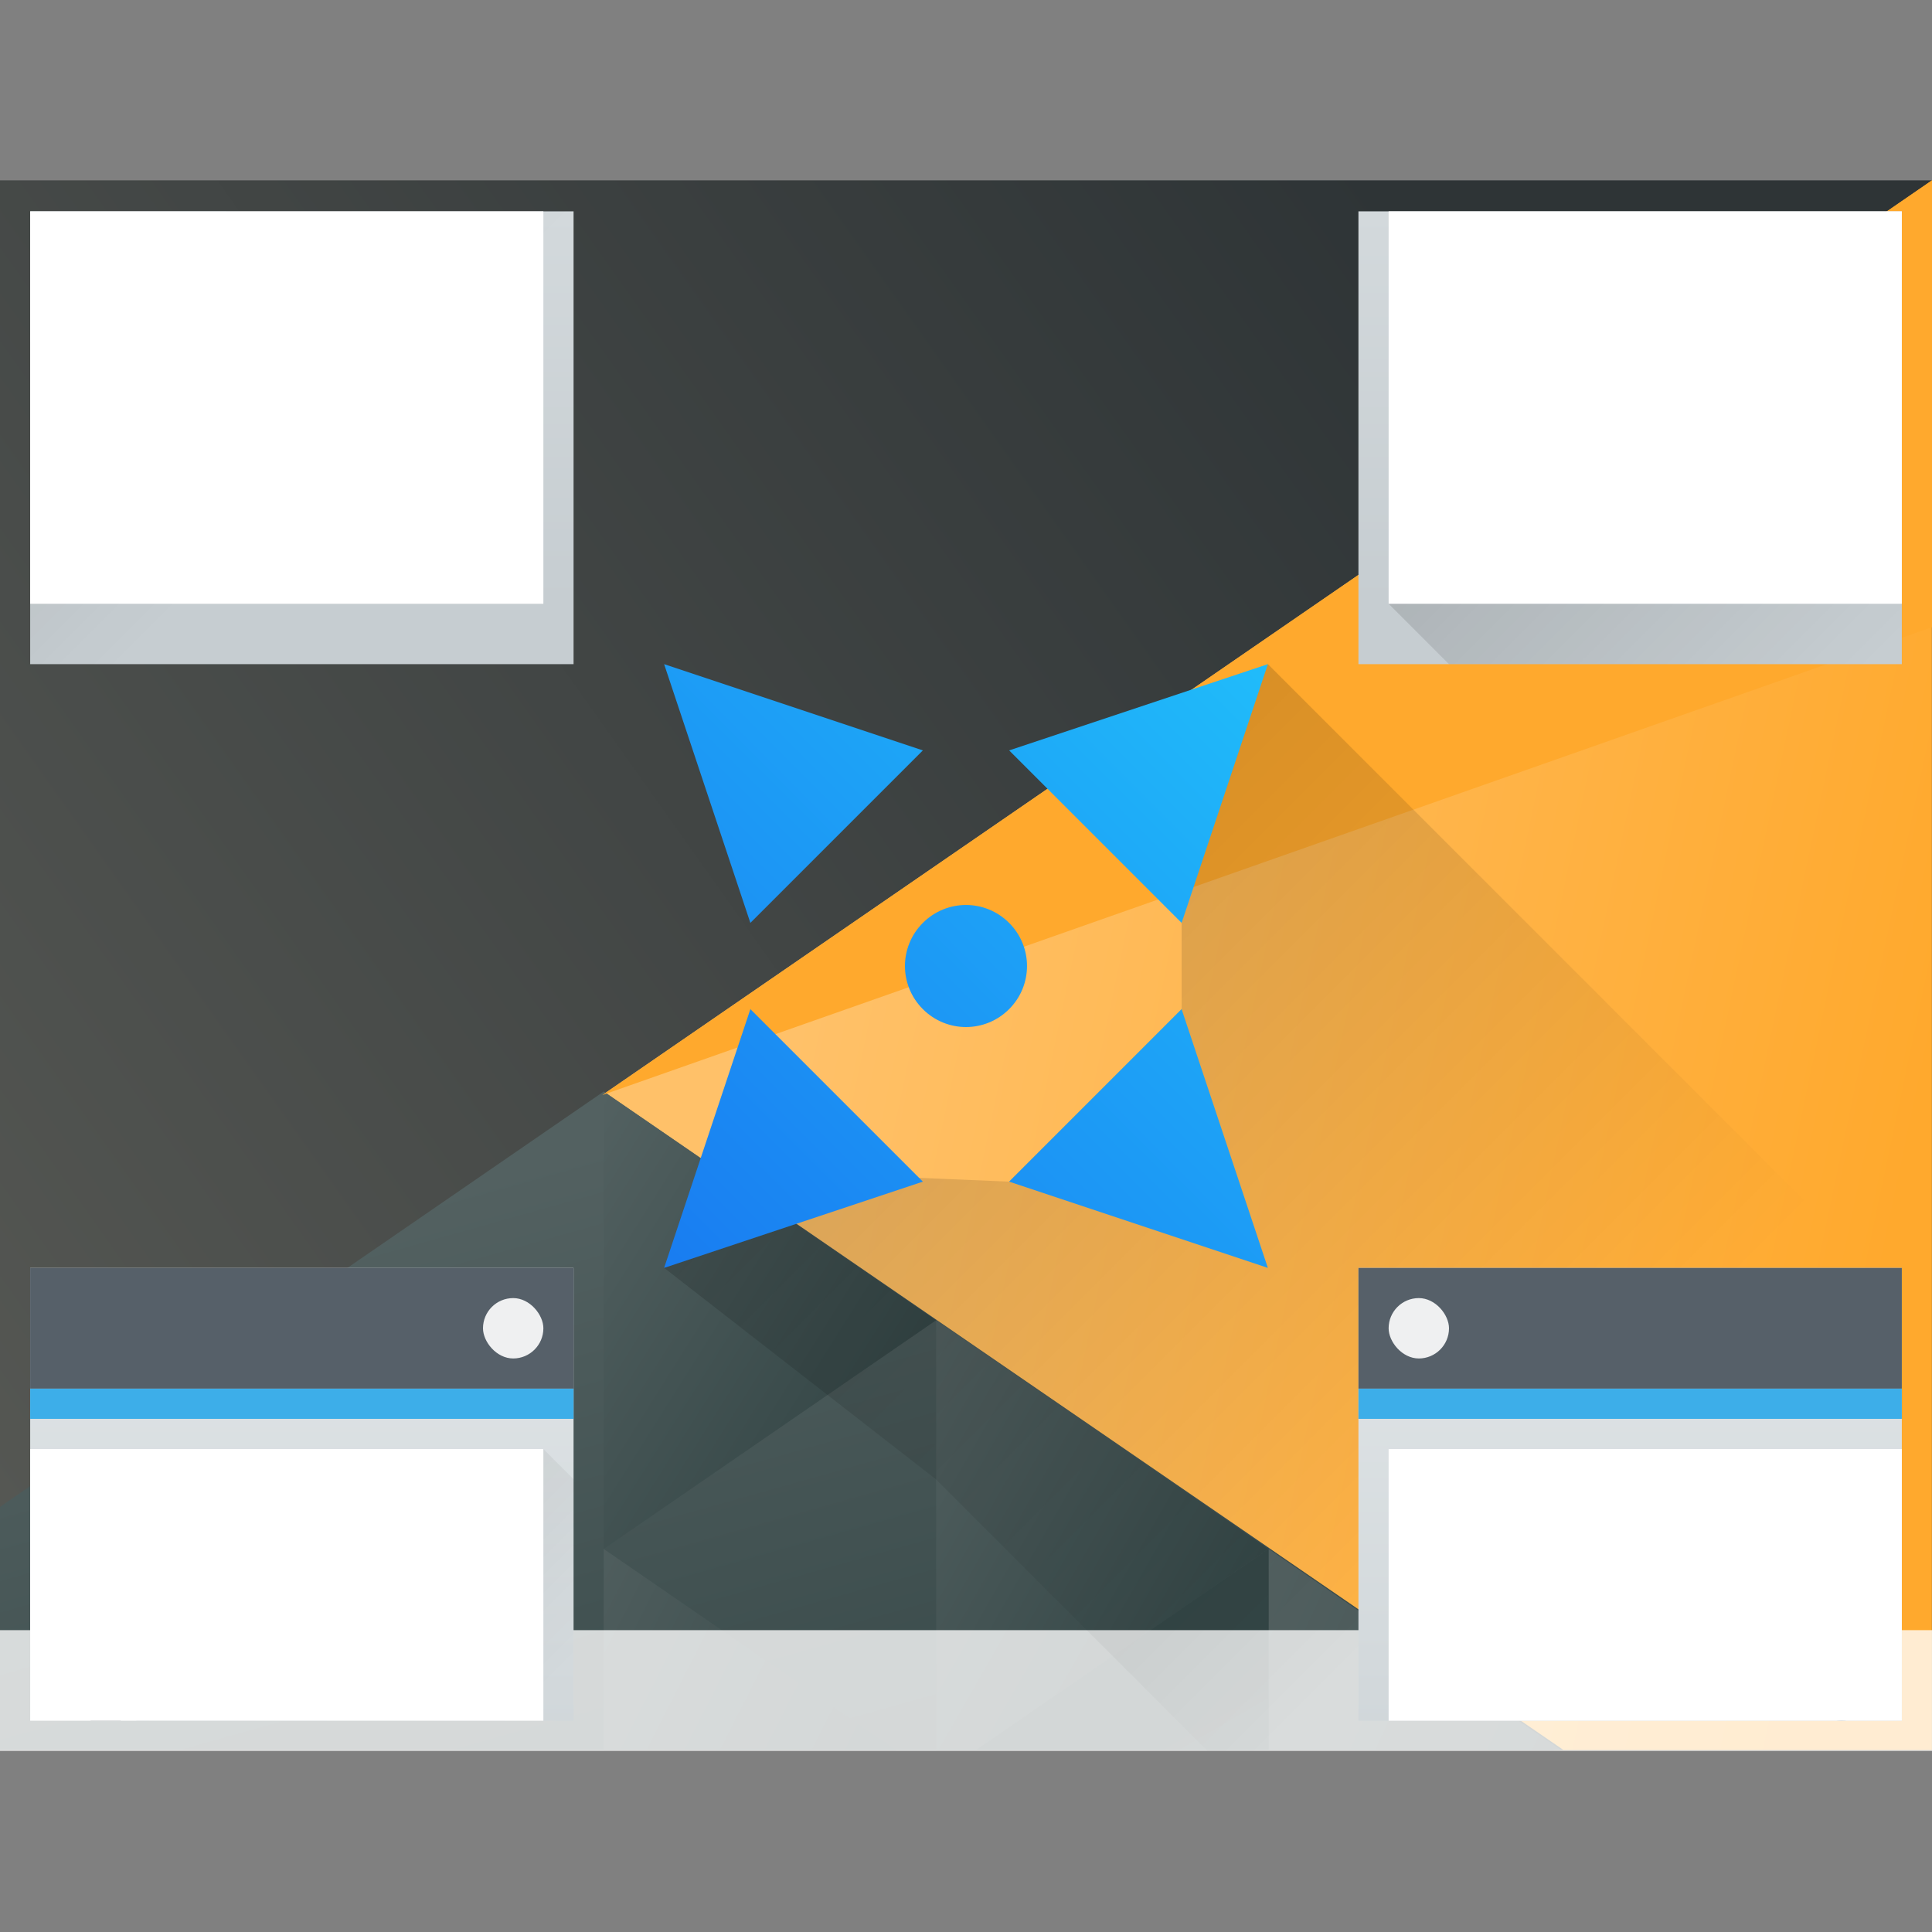 <?xml version="1.0" encoding="UTF-8" standalone="no"?>
<!-- Created with Inkscape (http://www.inkscape.org/) -->

<svg
   xmlns:dc="http://purl.org/dc/elements/1.1/"
   xmlns:cc="http://creativecommons.org/ns#"
   xmlns:rdf="http://www.w3.org/1999/02/22-rdf-syntax-ns#"
   xmlns:svg="http://www.w3.org/2000/svg"
   xmlns="http://www.w3.org/2000/svg"
   xmlns:xlink="http://www.w3.org/1999/xlink"
   xmlns:sodipodi="http://sodipodi.sourceforge.net/DTD/sodipodi-0.dtd"
   xmlns:inkscape="http://www.inkscape.org/namespaces/inkscape"
   width="64"
   height="64"
   viewBox="0 0 64 64"
   id="svg7266"
   version="1.1"
   inkscape:version="0.91 r13725"
   sodipodi:docname="aperture-wrong-filename.svg">
  <rect x="0" y="0" width="64" height="64" fill="#808080" stroke="none"/>
  <defs
     id="defs7268">
    <linearGradient
       id="linearGradient4227">
      <stop
         id="stop6538"
         stop-color="#2e3436" />
      <stop
         id="stop6540-9"
         stop-color="#555753"
         offset="1" />
    </linearGradient>
    <filter
       style="color-interpolation-filters:sRGB"
       inkscape:label="Blur"
       id="filter8065">
      <feGaussianBlur
         stdDeviation="1.5 1.5"
         result="blur"
         id="feGaussianBlur8067" />
    </filter>
    <linearGradient
       inkscape:collect="always"
       xlink:href="#linearGradient4227"
       id="linearGradient7915"
       gradientUnits="userSpaceOnUse"
       gradientTransform="matrix(0.667,0,0,0.856,480.476,-243.093)"
       x1="418.17"
       y1="503.079"
       x2="384.571"
       y2="531.458" />
    <linearGradient
       inkscape:collect="always"
       xlink:href="#linearGradient4526"
       id="linearGradient7917"
       gradientUnits="userSpaceOnUse"
       gradientTransform="matrix(0.667,0,0,0.856,480.476,-243.093)"
       x1="404.045"
       y1="521.633"
       x2="430.736"
       y2="528.35" />
    <linearGradient
       id="linearGradient4526"
       inkscape:collect="always">
      <stop
         id="stop6552"
         stop-color="#ffc169" />
      <stop
         id="stop6554"
         stop-color="#ffa92d"
         offset="1" />
    </linearGradient>
    <linearGradient
       inkscape:collect="always"
       xlink:href="#linearGradient4468"
       id="linearGradient7919"
       gradientUnits="userSpaceOnUse"
       gradientTransform="matrix(0.667,0,0,0.856,480.476,-243.093)"
       x1="398.092"
       y1="542.224"
       x2="394.003"
       y2="524.9" />
    <linearGradient
       id="linearGradient4468"
       inkscape:collect="always">
      <stop
         id="stop6558"
         stop-color="#334545" />
      <stop
         id="stop6560"
         stop-color="#536161"
         offset="1" />
    </linearGradient>
    <linearGradient
       inkscape:collect="always"
       xlink:href="#linearGradient4468"
       id="linearGradient7921"
       gradientUnits="userSpaceOnUse"
       gradientTransform="matrix(-0.667,0,0,0.856,1039.905,-277.315)"
       x1="431.571"
       y1="568.798"
       x2="439.571"
       y2="562.798" />
    <linearGradient
       inkscape:collect="always"
       xlink:href="#linearGradient4468"
       id="linearGradient7923"
       gradientUnits="userSpaceOnUse"
       gradientTransform="matrix(-0.667,0,0,0.856,1039.905,-277.315)"
       x1="406.537"
       y1="581.87"
       x2="423.32"
       y2="572.678" />
    <linearGradient
       inkscape:collect="always"
       xlink:href="#linearGradient4468"
       id="linearGradient7925"
       gradientUnits="userSpaceOnUse"
       gradientTransform="matrix(-0.667,0,0,0.856,1039.905,-277.315)"
       x1="423.054"
       y1="572.334"
       x2="431.225"
       y2="566.766" />
    <linearGradient
       inkscape:collect="always"
       xlink:href="#linearGradient4468"
       id="linearGradient7927"
       gradientUnits="userSpaceOnUse"
       gradientTransform="matrix(-0.667,0,0,0.856,1039.905,-277.315)"
       x1="431.313"
       y1="577.102"
       x2="440.632"
       y2="571.445" />
    <linearGradient
       inkscape:collect="always"
       xlink:href="#linearGradient4468"
       id="linearGradient7929"
       gradientUnits="userSpaceOnUse"
       gradientTransform="matrix(-0.667,0,0,0.856,1039.905,-277.315)"
       x1="430.567"
       y1="577.362"
       x2="423.75"
       y2="591.328" />
    <linearGradient
       inkscape:collect="always"
       xlink:href="#linearGradient4303-6"
       id="linearGradient4643-8-5-9-9-7-43"
       gradientUnits="userSpaceOnUse"
       gradientTransform="matrix(0.667,0,0,0.635,-210.381,-326.279)"
       y1="543.798"
       x2="0"
       y2="502.655" />
    <linearGradient
       inkscape:collect="always"
       id="linearGradient4303-6">
      <stop
         stop-color="#c6cdd1"
         id="stop12" />
      <stop
         offset="1"
         stop-color="#e0e5e7"
         id="stop14" />
    </linearGradient>
    <linearGradient
       inkscape:collect="always"
       xlink:href="#linearGradient4293"
       id="linearGradient7931"
       gradientUnits="userSpaceOnUse"
       gradientTransform="translate(-338.571,-524.798)"
       x1="391.571"
       y1="525.798"
       x2="406.571"
       y2="540.798" />
    <linearGradient
       inkscape:collect="always"
       id="linearGradient4293">
      <stop
         id="stop7" />
      <stop
         offset="1"
         stop-opacity="0"
         id="stop9" />
    </linearGradient>
    <linearGradient
       inkscape:collect="always"
       xlink:href="#linearGradient4303-6"
       id="linearGradient4643-8-5-9-9-7-4-9-3"
       gradientUnits="userSpaceOnUse"
       gradientTransform="matrix(0.667,0,0,0.635,547.476,-119.346)"
       y1="543.798"
       x2="0"
       y2="502.655" />
    <linearGradient
       inkscape:collect="always"
       xlink:href="#linearGradient4293"
       id="linearGradient6988-8"
       gradientUnits="userSpaceOnUse"
       gradientTransform="translate(419.286,-317.864)"
       x1="391.571"
       y1="525.798"
       x2="406.571"
       y2="540.798" />
    <linearGradient
       inkscape:collect="always"
       xlink:href="#linearGradient4303-6"
       id="linearGradient4643-8-5-9-9-7-4-9-7-2"
       gradientUnits="userSpaceOnUse"
       gradientTransform="matrix(0.667,0,0,0.635,-270.381,-326.279)"
       y1="543.798"
       x2="0"
       y2="502.655" />
    <linearGradient
       inkscape:collect="always"
       xlink:href="#linearGradient4293"
       id="linearGradient7933"
       gradientUnits="userSpaceOnUse"
       gradientTransform="translate(-398.571,-524.798)"
       x1="391.571"
       y1="525.798"
       x2="406.571"
       y2="540.798" />
    <linearGradient
       inkscape:collect="always"
       xlink:href="#linearGradient4293"
       id="linearGradient4279-1-0"
       x1="20"
       y1="24"
       x2="44"
       y2="48"
       gradientUnits="userSpaceOnUse"
       gradientTransform="translate(825.857,156.934)" />
    <linearGradient
       gradientTransform="matrix(1.429,1.429,-1.429,1.429,851.714,141.362)"
       gradientUnits="userSpaceOnUse"
       y2="11"
       x2="0"
       y1="25"
       id="linearGradient4224-2-1-4"
       xlink:href="#linearGradient4143"
       inkscape:collect="always" />
    <linearGradient
       inkscape:collect="always"
       id="linearGradient4143">
      <stop
         id="stop10732"
         stop-color="#197cf1" />
      <stop
         id="stop10734"
         stop-color="#20bcfa"
         offset="1" />
    </linearGradient>
    <linearGradient
       inkscape:collect="always"
       xlink:href="#linearGradient4303-6"
       id="linearGradient4643-8-5-9-9-7-4-2"
       gradientUnits="userSpaceOnUse"
       gradientTransform="matrix(0.667,0,0,0.635,-210.381,-276.279)"
       y1="543.798"
       x2="0"
       y2="502.655" />
  </defs>
  <sodipodi:namedview
     id="base"
     pagecolor="#ffffff"
     bordercolor="#666666"
     borderopacity="1.0"
     inkscape:pageopacity="0.0"
     inkscape:pageshadow="2"
     inkscape:zoom="3.959798"
     inkscape:cx="31.367158"
     inkscape:cy="4.0866976"
     inkscape:document-units="px"
     inkscape:current-layer="layer1"
     showgrid="true"
     units="px"
     inkscape:window-width="956"
     inkscape:window-height="1013"
     inkscape:window-x="0"
     inkscape:window-y="0"
     inkscape:window-maximized="0">
    <inkscape:grid
       type="xygrid"
       id="grid7814" />
  </sodipodi:namedview>
  <g
     inkscape:label="Ebene 1"
     inkscape:groupmode="layer"
     id="layer1"
     transform="translate(0,-988.362)">
    <g
       id="g9155"
       transform="translate(-816.857,830.429)">
      <g
         transform="matrix(2,0,0,1.857,-656.858,-185.086)"
         id="g6996-6-1-0">
        <path
           id="path6573-0-20-4"
           inkscape:connector-curvature="0"
           d="m 736.857,187.934 0,28 32,0 0,-28 -32,0 z"
           style="fill:url(#linearGradient7915);fill-opacity:1" />
        <path
           id="path6575-1-11-3"
           inkscape:connector-curvature="0"
           d="m 768.857,187.934 -22.023,16.317 15.768,11.683 6.254,0 0,-28 z"
           style="fill:url(#linearGradient7917);stroke-width:2;stroke-linecap:round" />
        <path
           id="path6577-7-6-1"
           inkscape:connector-curvature="0"
           d="m 746.857,204.188 -10,7.41 0,4.335 25.895,0 -15.895,-11.745 z"
           style="fill:url(#linearGradient7919);stroke-width:2;stroke-linecap:round" />
        <path
           id="path6579-9-1-2"
           inkscape:transform-center-x="-5.5056915"
           d="m 752.363,208.268 -5.506,-4.079 0,8.159 z"
           inkscape:connector-curvature="0"
           style="fill:url(#linearGradient7921);stroke-width:2;stroke-linecap:round" />
        <path
           id="path6581-4-9-9"
           inkscape:connector-curvature="0"
           d="m 757.869,212.346 0,3.587 4.841,0 -4.841,-3.587 z"
           style="fill:url(#linearGradient7923);stroke-width:2;stroke-linecap:round" />
        <path
           id="path6583-36-8-9"
           inkscape:connector-curvature="0"
           d="m 752.363,208.268 0,7.665 0.666,0 4.839,-3.586 -5.506,-4.08 z"
           style="fill:url(#linearGradient7925);stroke-width:2;stroke-linecap:round" />
        <path
           id="path6585-18-5-3"
           inkscape:connector-curvature="0"
           d="m 746.857,212.348 0,3.586 4.839,0 -4.839,-3.586 z"
           style="fill:url(#linearGradient7927);stroke-width:2;stroke-linecap:round" />
        <path
           id="path6587-4-7-5"
           inkscape:connector-curvature="0"
           d="m 757.869,212.346 -4.841,3.587 4.841,0 0,-3.587 z"
           style="fill:url(#linearGradient7929);stroke-width:2;stroke-linecap:round" />
        <path
           id="path6589-6-0-7"
           inkscape:connector-curvature="0"
           d="m 746.834,204.251 22.023,-16.317 -10e-6,7.971 z"
           inkscape:transform-center-x="5.5056789"
           style="fill:#ffa92d;stroke-width:2;stroke-linecap:round" />
      </g>
      <g
         id="g6597-0-3-2"
         transform="translate(432.286,-329.864)">
        <rect
           id="rect6599-8-0-7"
           width="64"
           height="4"
           x="384.571"
           y="541.798"
           style="fill:#ffffff;fill-opacity:0.784" />
        <circle
           id="circle6601-2-0-6"
           cx="445.571"
           cy="543.798"
           r="1"
           style="fill:#4d4d4d" />
        <path
           id="path6603-5-0-2"
           inkscape:connector-curvature="0"
           d="m 386.571,542.798 0,1 1,0 0,-1 -1,0 z m 1,1 0,1 1,0 0,-1 -1,0 z"
           style="fill:#4d4d4d" />
      </g>
      <g
         transform="translate(79,1)"
         id="g7250-3">
        <path
           inkscape:connector-curvature="0"
           style="fill:url(#linearGradient4643-8-5-9-9-7-43)"
           d="M 46,6 46,21 64,21 64,6 46,6 Z"
           transform="translate(736.857,157.934)"
           id="rect30-5-3-7-2" />
        <path
           inkscape:connector-curvature="0"
           style="opacity:0.2;fill:url(#linearGradient7931);fill-rule:evenodd"
           d="M 64,7.666 47,19 l 2,2 15,0 0,-13.334 z"
           transform="translate(736.857,157.934)"
           id="path32-1-3-5-4" />
        <path
           inkscape:connector-curvature="0"
           style="fill:#ffffff"
           d="M 47,6 47,19 64,19 64,6 47,6 Z"
           transform="translate(736.857,157.934)"
           id="rect38-8-5-7-35" />
      </g>
      <path
         inkscape:connector-curvature="0"
         id="rect30-5-3-7-1-4-0"
         d="m 817.857,199.934 0,15 18,0 0,-15 -18,0 z"
         style="fill:url(#linearGradient4643-8-5-9-9-7-4-9-3)" />
      <path
         inkscape:connector-curvature="0"
         id="path32-1-3-5-4-2-8"
         d="m 834.857,205.934 -13.5,9 14.5,0 0,-8 -1,-1 z"
         style="opacity:0.2;fill:url(#linearGradient6988-8);fill-rule:evenodd" />
      <path
         inkscape:connector-curvature="0"
         id="rect34-0-53-7-3-0-5"
         d="m 817.857,199.934 0,4 18,0 0,-4 -18,0 z"
         style="fill:#566069" />
      <path
         inkscape:connector-curvature="0"
         id="rect36-3-1-4-2-7-3"
         d="m 817.857,203.934 0,1 18,0 0,-1 -18,0 z"
         style="fill:#3daee9" />
      <path
         inkscape:connector-curvature="0"
         id="rect38-8-5-7-3-0-2"
         d="m 817.857,205.934 0,9 17,0 0,-9 -17,0 z"
         style="fill:#ffffff" />
      <rect
         id="rect40-3-1-5-3-1-8"
         rx="1"
         y="200.934"
         x="832.857"
         height="2"
         width="2"
         style="fill:#eff0f1" />
      <g
         transform="translate(81,1)"
         id="g7245-4">
        <path
           inkscape:connector-curvature="0"
           style="fill:url(#linearGradient4643-8-5-9-9-7-4-9-7-2)"
           d="M 0,6 0,21 18,21 18,6 0,6 Z"
           transform="translate(736.857,157.934)"
           id="rect30-5-3-7-1-4-1-2" />
        <path
           inkscape:connector-curvature="0"
           style="opacity:0.2;fill:url(#linearGradient7933);fill-rule:evenodd"
           d="M 6.5,6 0,10.334 0,21 18,21 18,6 6.5,6 Z"
           transform="translate(736.857,157.934)"
           id="path32-1-3-5-4-2-2-2" />
        <path
           inkscape:connector-curvature="0"
           style="fill:#ffffff"
           d="M 0,6 0,19 17,19 17,6 0,6 Z"
           transform="translate(736.857,157.934)"
           id="rect38-8-5-7-3-0-0-2" />
      </g>
      <path
         sodipodi:nodetypes="cccccccccccc"
         d="m 857.857,180.934 -1.857,7.571 0,2.857 -5.714,5.714 -3.429,-0.143 -8,3 9,7 9,9 24,0 0,-14 -22,-22 z"
         id="path41-8-6"
         style="opacity:0.2;fill:url(#linearGradient4279-1-0);fill-rule:evenodd"
         inkscape:connector-curvature="0" />
      <path
         style="fill:url(#linearGradient4224-2-1-4);fill-opacity:1;stroke-width:0.1"
         inkscape:connector-curvature="0"
         d="m 858.857,179.934 -8.571,2.857 5.714,5.714 2.857,-8.571 z m -11.429,2.857 -8.571,-2.857 2.857,8.571 5.714,-5.714 z m 8.571,8.571 -5.714,5.714 8.571,2.857 -2.857,-8.571 z m -5.714,-2.857 c -0.791,-0.791 -2.066,-0.791 -2.857,0 -0.791,0.791 -0.791,2.066 0,2.857 0.791,0.791 2.066,0.791 2.857,0 0.791,-0.791 0.791,-2.066 0,-2.857 z m -8.571,2.857 -2.857,8.571 8.571,-2.857 -5.714,-5.714 z"
         id="path6574-3-8-2" />
      <g
         transform="translate(79,-1)"
         id="g7194-2">
        <path
           inkscape:connector-curvature="0"
           style="fill:url(#linearGradient4643-8-5-9-9-7-4-2)"
           d="m 46,43 0,15 18,0 0,-15 -18,0 z"
           transform="translate(736.857,157.934)"
           id="rect30-5-3-7-1-2" />
        <path
           inkscape:connector-curvature="0"
           style="fill:#566069"
           d="m 46,43 0,4 18,0 0,-4 -18,0 z"
           transform="translate(736.857,157.934)"
           id="rect34-0-53-7-3-7" />
        <path
           inkscape:connector-curvature="0"
           style="fill:#3daee9"
           d="m 46,47 0,1 18,0 0,-1 -18,0 z"
           transform="translate(736.857,157.934)"
           id="rect36-3-1-4-2-6" />
        <path
           inkscape:connector-curvature="0"
           style="fill:#ffffff"
           d="m 47,49 0,9 17,0 0,-9 -17,0 z"
           transform="translate(736.857,157.934)"
           id="rect38-8-5-7-3-5" />
        <rect
           style="fill:#eff0f1"
           width="2"
           height="2"
           x="783.857"
           y="201.934"
           rx="1"
           id="rect40-3-1-5-3-7" />
      </g>
    </g>
  </g>
</svg>
